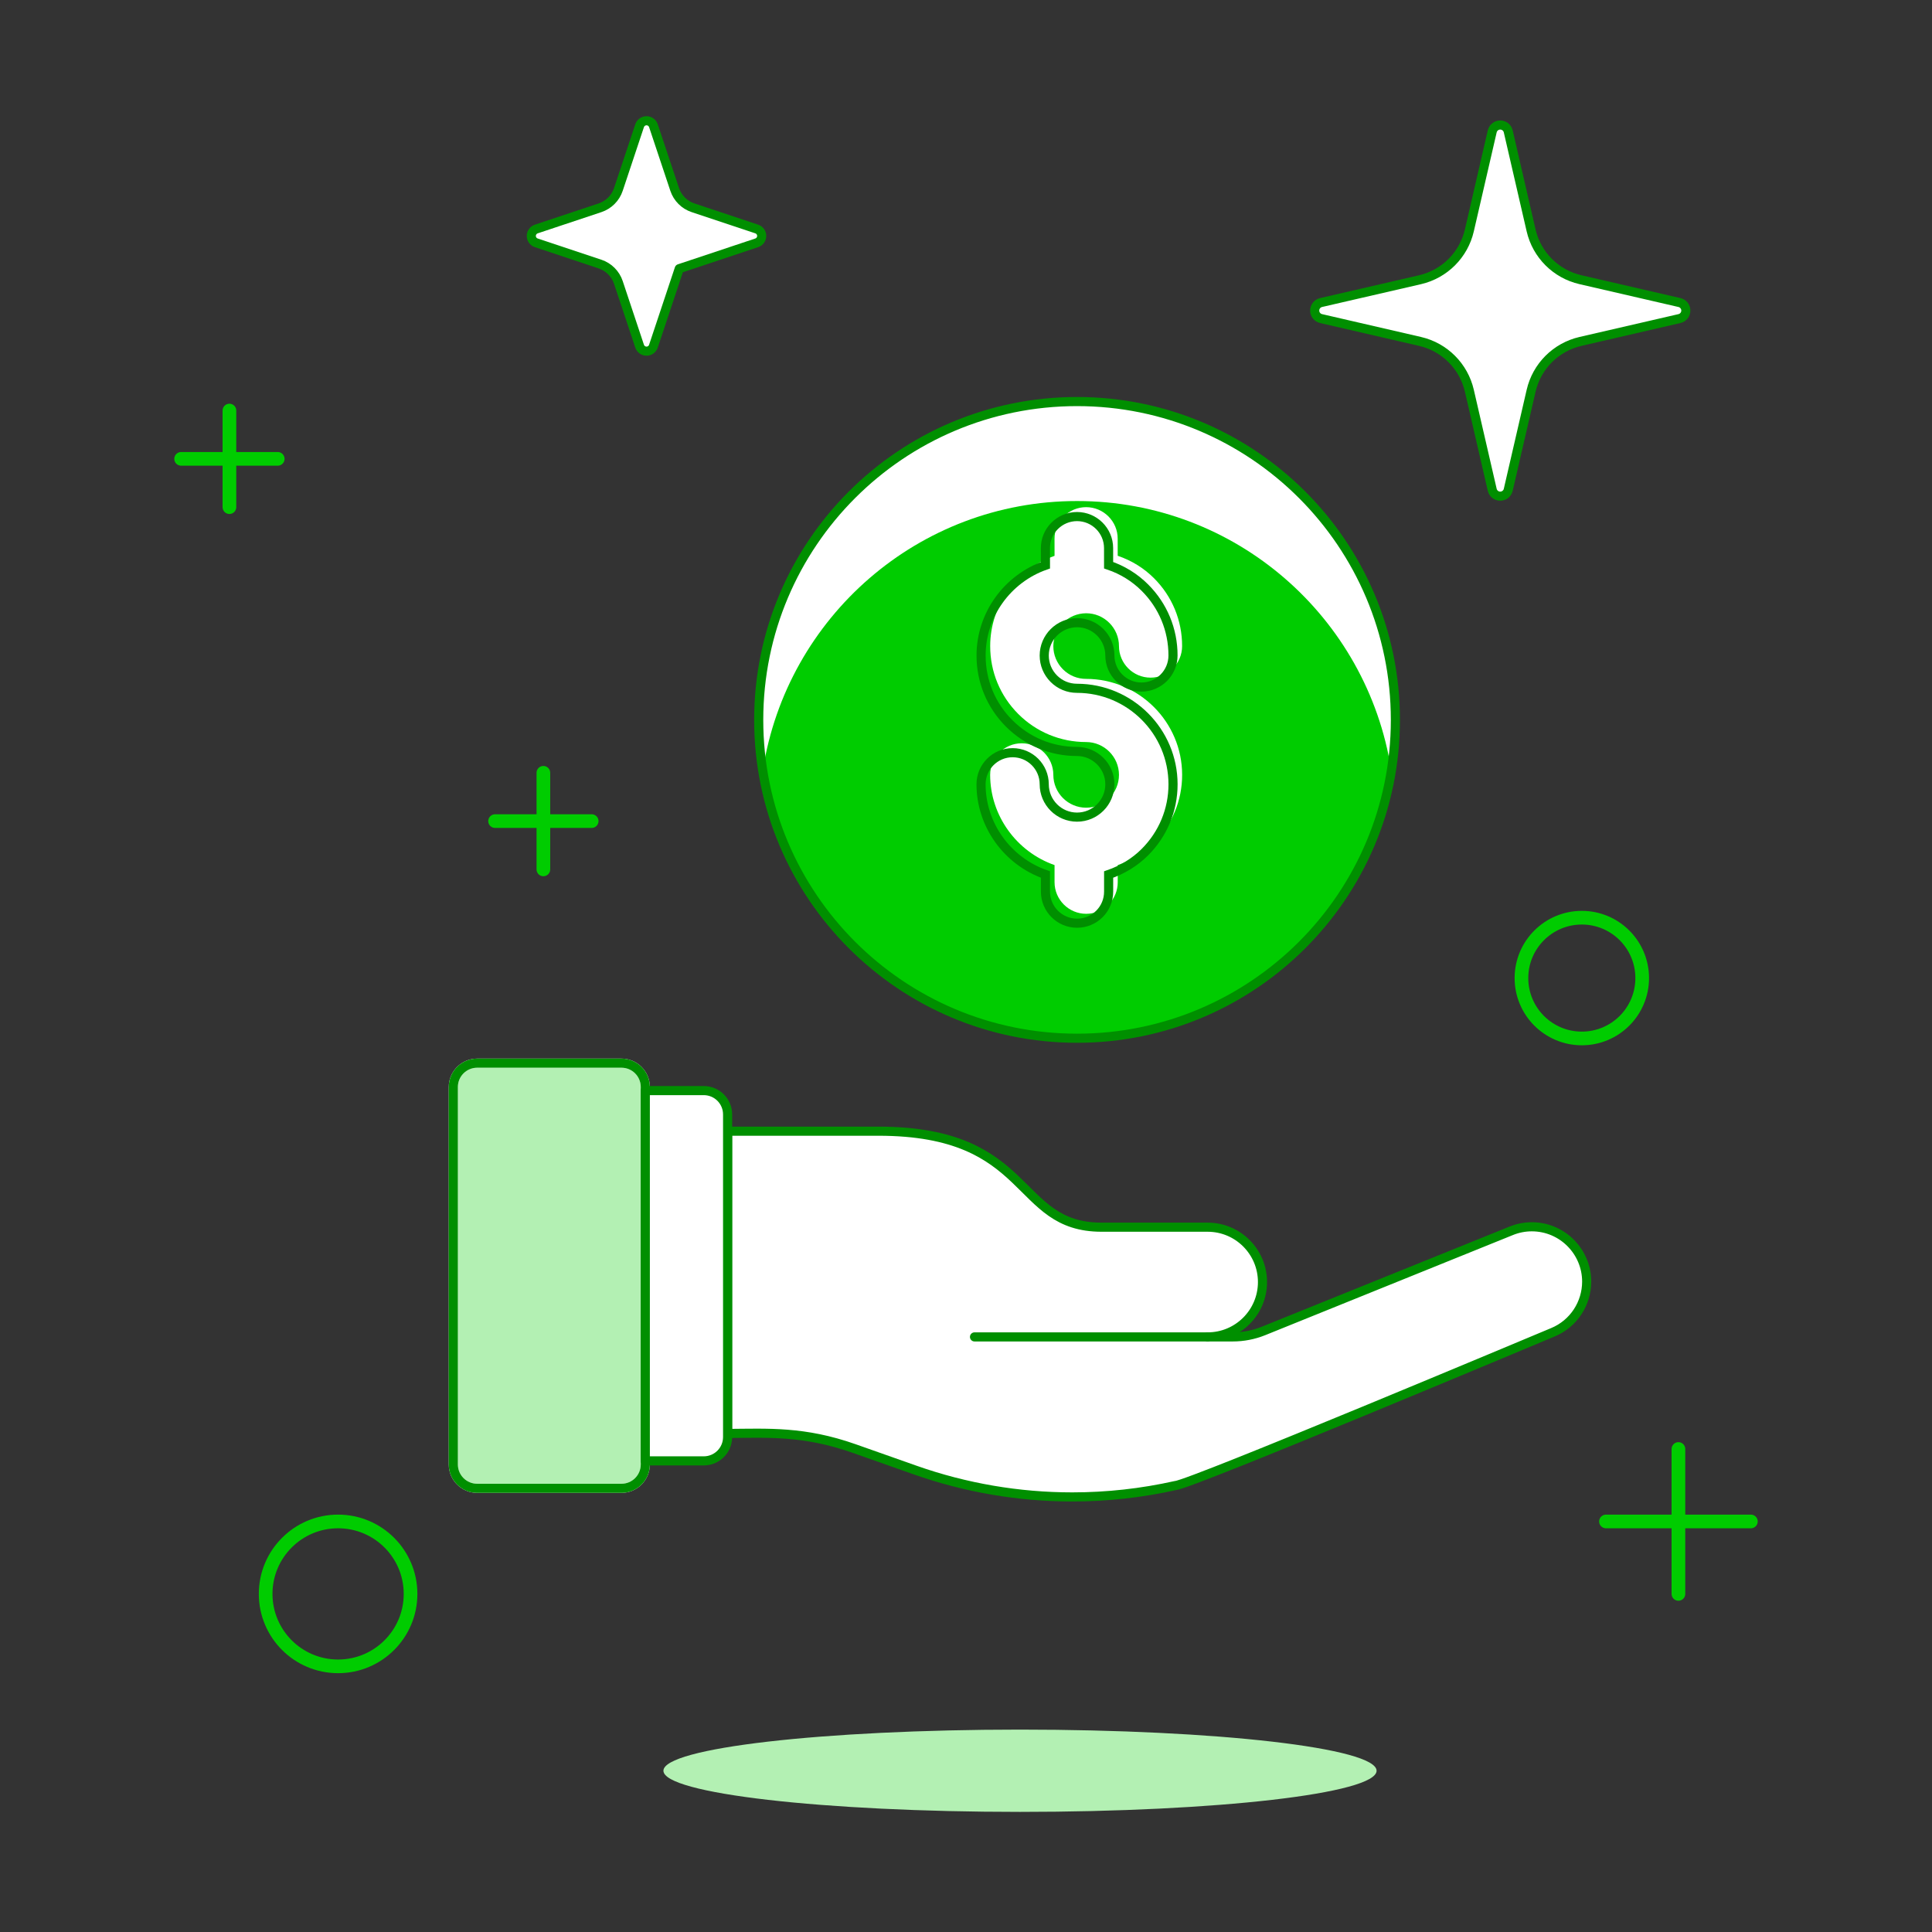 <svg width="212" height="212" viewBox="0 0 212 212" fill="none" xmlns="http://www.w3.org/2000/svg">
<rect x="0" y="0" width="212" height="212" fill="#333333" stroke="none"/>
<path fill-rule="evenodd" clip-rule="evenodd" d="M168.011 42.88C168.629 40.189 170.733 38.087 173.424 37.465L184.291 34.957C184.699 34.863 184.99 34.499 184.99 34.078C184.99 33.657 184.699 33.293 184.291 33.199L173.424 30.691C170.733 30.071 168.629 27.969 168.009 25.279L165.501 14.417C165.407 14.008 165.043 13.718 164.622 13.718C164.203 13.718 163.837 14.008 163.743 14.417L161.235 25.279C160.615 27.969 158.513 30.071 155.823 30.694L144.961 33.199C144.553 33.293 144.262 33.657 144.262 34.078C144.262 34.499 144.553 34.863 144.961 34.957L155.823 37.465C158.513 38.085 160.615 40.189 161.235 42.88L163.743 53.747C163.837 54.155 164.203 54.446 164.622 54.446C165.043 54.446 165.407 54.155 165.501 53.747L168.011 42.88Z" fill="white" stroke="#008F00" stroke-linecap="round" stroke-linejoin="round"/>
<path fill-rule="evenodd" clip-rule="evenodd" d="M74.535 29.48L83.039 26.645C83.363 26.535 83.583 26.232 83.583 25.886C83.583 25.543 83.363 25.24 83.039 25.13L76.05 22.8C75.098 22.484 74.349 21.735 74.032 20.782L71.701 13.794C71.591 13.47 71.287 13.25 70.944 13.25C70.599 13.25 70.295 13.47 70.185 13.794L67.856 20.782C67.539 21.735 66.79 22.484 65.838 22.8L58.847 25.13C58.52 25.24 58.3 25.543 58.3 25.886C58.3 26.232 58.52 26.535 58.847 26.645L65.838 28.975C66.79 29.294 67.539 30.043 67.856 30.995L70.185 37.986C70.295 38.313 70.599 38.533 70.944 38.533C71.287 38.533 71.593 38.313 71.701 37.986L74.535 29.48Z" fill="white" stroke="#008F00" stroke-linecap="round" stroke-linejoin="round"/>
<path fill-rule="evenodd" clip-rule="evenodd" d="M153.118 78.996C153.118 98.288 137.477 113.926 118.185 113.926C98.893 113.926 83.254 98.288 83.254 78.996C83.254 59.704 98.893 44.063 118.185 44.063C137.477 44.063 153.118 59.704 153.118 78.996Z" fill="#00CC00"/>
<path fill-rule="evenodd" clip-rule="evenodd" d="M118.186 54.979C135.617 54.979 150.022 67.759 152.65 84.455C152.93 82.67 153.119 80.859 153.119 78.995C153.119 59.703 137.478 44.062 118.186 44.062C98.894 44.062 83.253 59.703 83.253 78.995C83.253 80.859 83.441 82.67 83.719 84.455C86.347 67.759 100.755 54.979 118.186 54.979Z" fill="white"/>
<path fill-rule="evenodd" clip-rule="evenodd" d="M153.118 78.996C153.118 98.288 137.477 113.926 118.185 113.926C98.893 113.926 83.254 98.288 83.254 78.996C83.254 59.704 98.893 44.063 118.185 44.063C137.477 44.063 153.118 59.704 153.118 78.996Z" stroke="#008F00" stroke-linejoin="round"/>
<path fill-rule="evenodd" clip-rule="evenodd" d="M119.185 100.272C117.274 100.272 115.717 98.717 115.717 96.804V94.927C111.526 93.457 108.653 89.478 108.65 85.026C108.65 83.116 110.202 81.561 112.113 81.561C114.029 81.561 115.583 83.113 115.583 85.024C115.583 87.013 117.198 88.63 119.185 88.63C121.168 88.63 122.786 87.013 122.786 85.026C122.783 83.045 121.166 81.427 119.179 81.425C116.366 81.425 113.722 80.331 111.736 78.347C109.747 76.355 108.65 73.709 108.655 70.89C108.653 66.444 111.524 62.463 115.717 60.994L115.714 59.123C115.709 58.202 116.067 57.333 116.716 56.678C117.373 56.019 118.245 55.653 119.177 55.65C121.09 55.65 122.645 57.202 122.645 59.113L122.647 60.986C124.184 61.51 125.521 62.34 126.631 63.449C128.62 65.436 129.714 68.079 129.714 70.893C129.714 72.804 128.162 74.358 126.249 74.358C124.341 74.358 122.786 72.804 122.786 70.893C122.786 69.935 122.406 69.029 121.729 68.349C121.045 67.668 120.143 67.294 119.187 67.294C117.203 67.297 115.586 68.912 115.583 70.898C115.583 71.859 115.96 72.764 116.635 73.442C117.313 74.12 118.216 74.494 119.177 74.494C124.987 74.5 129.714 79.224 129.717 85.026C129.717 87.837 128.617 90.483 126.628 92.475C125.539 93.561 124.173 94.404 122.65 94.93V96.804C122.65 97.731 122.291 98.602 121.637 99.257C120.98 99.911 120.111 100.272 119.185 100.272Z" fill="white"/>
<path fill-rule="evenodd" clip-rule="evenodd" d="M118.186 101.305C116.275 101.305 114.718 99.751 114.718 97.838V95.961C110.528 94.49 107.654 90.512 107.651 86.06C107.651 84.149 109.203 82.594 111.114 82.594C113.03 82.594 114.584 84.147 114.584 86.057C114.584 88.046 116.199 89.664 118.186 89.664C120.17 89.664 121.787 88.046 121.787 86.06C121.785 84.079 120.167 82.461 118.181 82.458C115.367 82.458 112.724 81.364 110.737 79.38C108.748 77.389 107.651 74.743 107.656 71.924C107.654 67.477 110.525 63.496 114.718 62.028L114.715 60.157C114.71 59.235 115.069 58.366 115.718 57.712C116.375 57.052 117.246 56.686 118.178 56.683C120.091 56.683 121.646 58.235 121.646 60.146L121.648 62.02C123.185 62.544 124.522 63.373 125.632 64.483C127.621 66.469 128.715 69.113 128.715 71.926C128.715 73.837 127.163 75.392 125.25 75.392C123.342 75.392 121.787 73.837 121.787 71.926C121.787 70.969 121.408 70.063 120.73 69.382C120.047 68.702 119.144 68.328 118.188 68.328C116.205 68.33 114.587 69.945 114.584 71.932C114.584 72.892 114.961 73.798 115.637 74.476C116.314 75.153 117.217 75.528 118.178 75.528C123.988 75.533 128.715 80.257 128.718 86.06C128.718 88.871 127.619 91.517 125.629 93.508C124.541 94.595 123.174 95.438 121.651 95.964V97.838C121.651 98.764 121.293 99.636 120.638 100.29C119.981 100.944 119.112 101.305 118.186 101.305Z" stroke="#008F00"/>
<path fill-rule="evenodd" clip-rule="evenodd" d="M151.053 194.305C151.053 196.8 133.535 198.82 111.924 198.82C90.316 198.82 72.799 196.8 72.799 194.305C72.799 191.811 90.316 189.791 111.924 189.791C133.535 189.791 151.053 191.811 151.053 194.305Z" fill="#B3F0B3"/>
<path fill-rule="evenodd" clip-rule="evenodd" d="M168.085 134.616C167.316 134.616 166.536 134.763 165.782 135.077L138.659 146.041C137.584 146.475 136.429 146.7 135.27 146.7H132.514C135.84 146.7 138.534 144.004 138.534 140.681C138.534 137.357 135.84 134.661 132.514 134.661H120.877C111.183 134.661 113.452 124.126 96.395 124.126H79.841V157.295C84.283 157.264 88.216 157.005 93.736 158.952L100.402 161.305C105.972 163.27 111.809 164.26 117.658 164.26C121.456 164.26 125.259 163.843 128.996 163.006C130.698 162.875 168.74 146.881 170.389 146.198C172.708 145.24 174.108 142.997 174.108 140.633C174.108 137.351 171.441 134.616 168.085 134.616Z" fill="white"/>
<path d="M132.514 146.7H106.933" stroke="#008F00" stroke-linecap="round"/>
<path fill-rule="evenodd" clip-rule="evenodd" d="M168.085 134.616C167.316 134.616 166.536 134.763 165.782 135.077L138.659 146.041C137.584 146.475 136.429 146.7 135.27 146.7H132.514C135.84 146.7 138.534 144.004 138.534 140.681C138.534 137.357 135.84 134.661 132.514 134.661H120.877C111.183 134.661 113.452 124.126 96.395 124.126H79.841V157.295C84.283 157.264 88.216 157.005 93.736 158.952L100.402 161.305C105.972 163.27 111.809 164.26 117.658 164.26C121.456 164.26 125.259 163.843 128.996 163.006C130.698 162.875 168.74 146.881 170.389 146.198C172.708 145.24 174.108 142.997 174.108 140.633C174.108 137.351 171.441 134.616 168.085 134.616Z" stroke="#008F00" stroke-linecap="round" stroke-linejoin="round"/>
<path fill-rule="evenodd" clip-rule="evenodd" d="M68.194 163.314H52.36C50.915 163.314 49.742 162.141 49.742 160.696V119.278C49.742 117.833 50.915 116.661 52.36 116.661H68.194C69.641 116.661 70.811 117.833 70.811 119.278V160.696C70.811 162.141 69.641 163.314 68.194 163.314Z" fill="#B3F0B3"/>
<path fill-rule="evenodd" clip-rule="evenodd" d="M68.194 163.314H52.36C50.915 163.314 49.742 162.141 49.742 160.696V119.278C49.742 117.833 50.915 116.661 52.36 116.661H68.194C69.641 116.661 70.811 117.833 70.811 119.278V160.696C70.811 162.141 69.641 163.314 68.194 163.314Z" stroke="white" stroke-linejoin="round"/>
<path fill-rule="evenodd" clip-rule="evenodd" d="M68.194 163.314H52.36C50.915 163.314 49.742 162.141 49.742 160.696V119.278C49.742 117.833 50.915 116.661 52.36 116.661H68.194C69.641 116.661 70.811 117.833 70.811 119.278V160.696C70.811 162.141 69.641 163.314 68.194 163.314Z" stroke="#008F00" stroke-linejoin="round"/>
<path fill-rule="evenodd" clip-rule="evenodd" d="M70.811 160.304H77.224C78.671 160.304 79.841 159.132 79.841 157.687V122.288C79.841 120.843 78.671 119.671 77.224 119.671H70.811V160.304Z" fill="white"/>
<path fill-rule="evenodd" clip-rule="evenodd" d="M70.811 160.304H77.224C78.671 160.304 79.841 159.132 79.841 157.687V122.288C79.841 120.843 78.671 119.671 77.224 119.671H70.811V160.304Z" stroke="#008F00" stroke-linecap="round" stroke-linejoin="round"/>
<path d="M59.625 84.8V95.4" stroke="#00CC00" stroke-width="1.5" stroke-linecap="round" stroke-linejoin="round"/>
<path d="M54.325 90.1H64.925" stroke="#00CC00" stroke-width="1.5" stroke-linecap="round" stroke-linejoin="round"/>
<path d="M25.175 45.05V55.65" stroke="#00CC00" stroke-width="1.5" stroke-linecap="round" stroke-linejoin="round"/>
<path d="M19.875 50.35H30.475" stroke="#00CC00" stroke-width="1.5" stroke-linecap="round" stroke-linejoin="round"/>
<path d="M184.175 159V174.9" stroke="#00CC00" stroke-width="1.5" stroke-linecap="round" stroke-linejoin="round"/>
<path d="M176.225 166.95H192.125" stroke="#00CC00" stroke-width="1.5" stroke-linecap="round" stroke-linejoin="round"/>
<path d="M37.1 182.85C32.709 182.85 29.15 179.291 29.15 174.9C29.15 170.509 32.709 166.95 37.1 166.95C41.491 166.95 45.05 170.509 45.05 174.9C45.05 179.291 41.491 182.85 37.1 182.85Z" stroke="#00CC00" stroke-width="1.5"/>
<path d="M173.575 113.95C169.916 113.95 166.95 110.984 166.95 107.325C166.95 103.666 169.916 100.7 173.575 100.7C177.234 100.7 180.2 103.666 180.2 107.325C180.2 110.984 177.234 113.95 173.575 113.95Z" stroke="#00CC00" stroke-width="1.5"/>
</svg>
